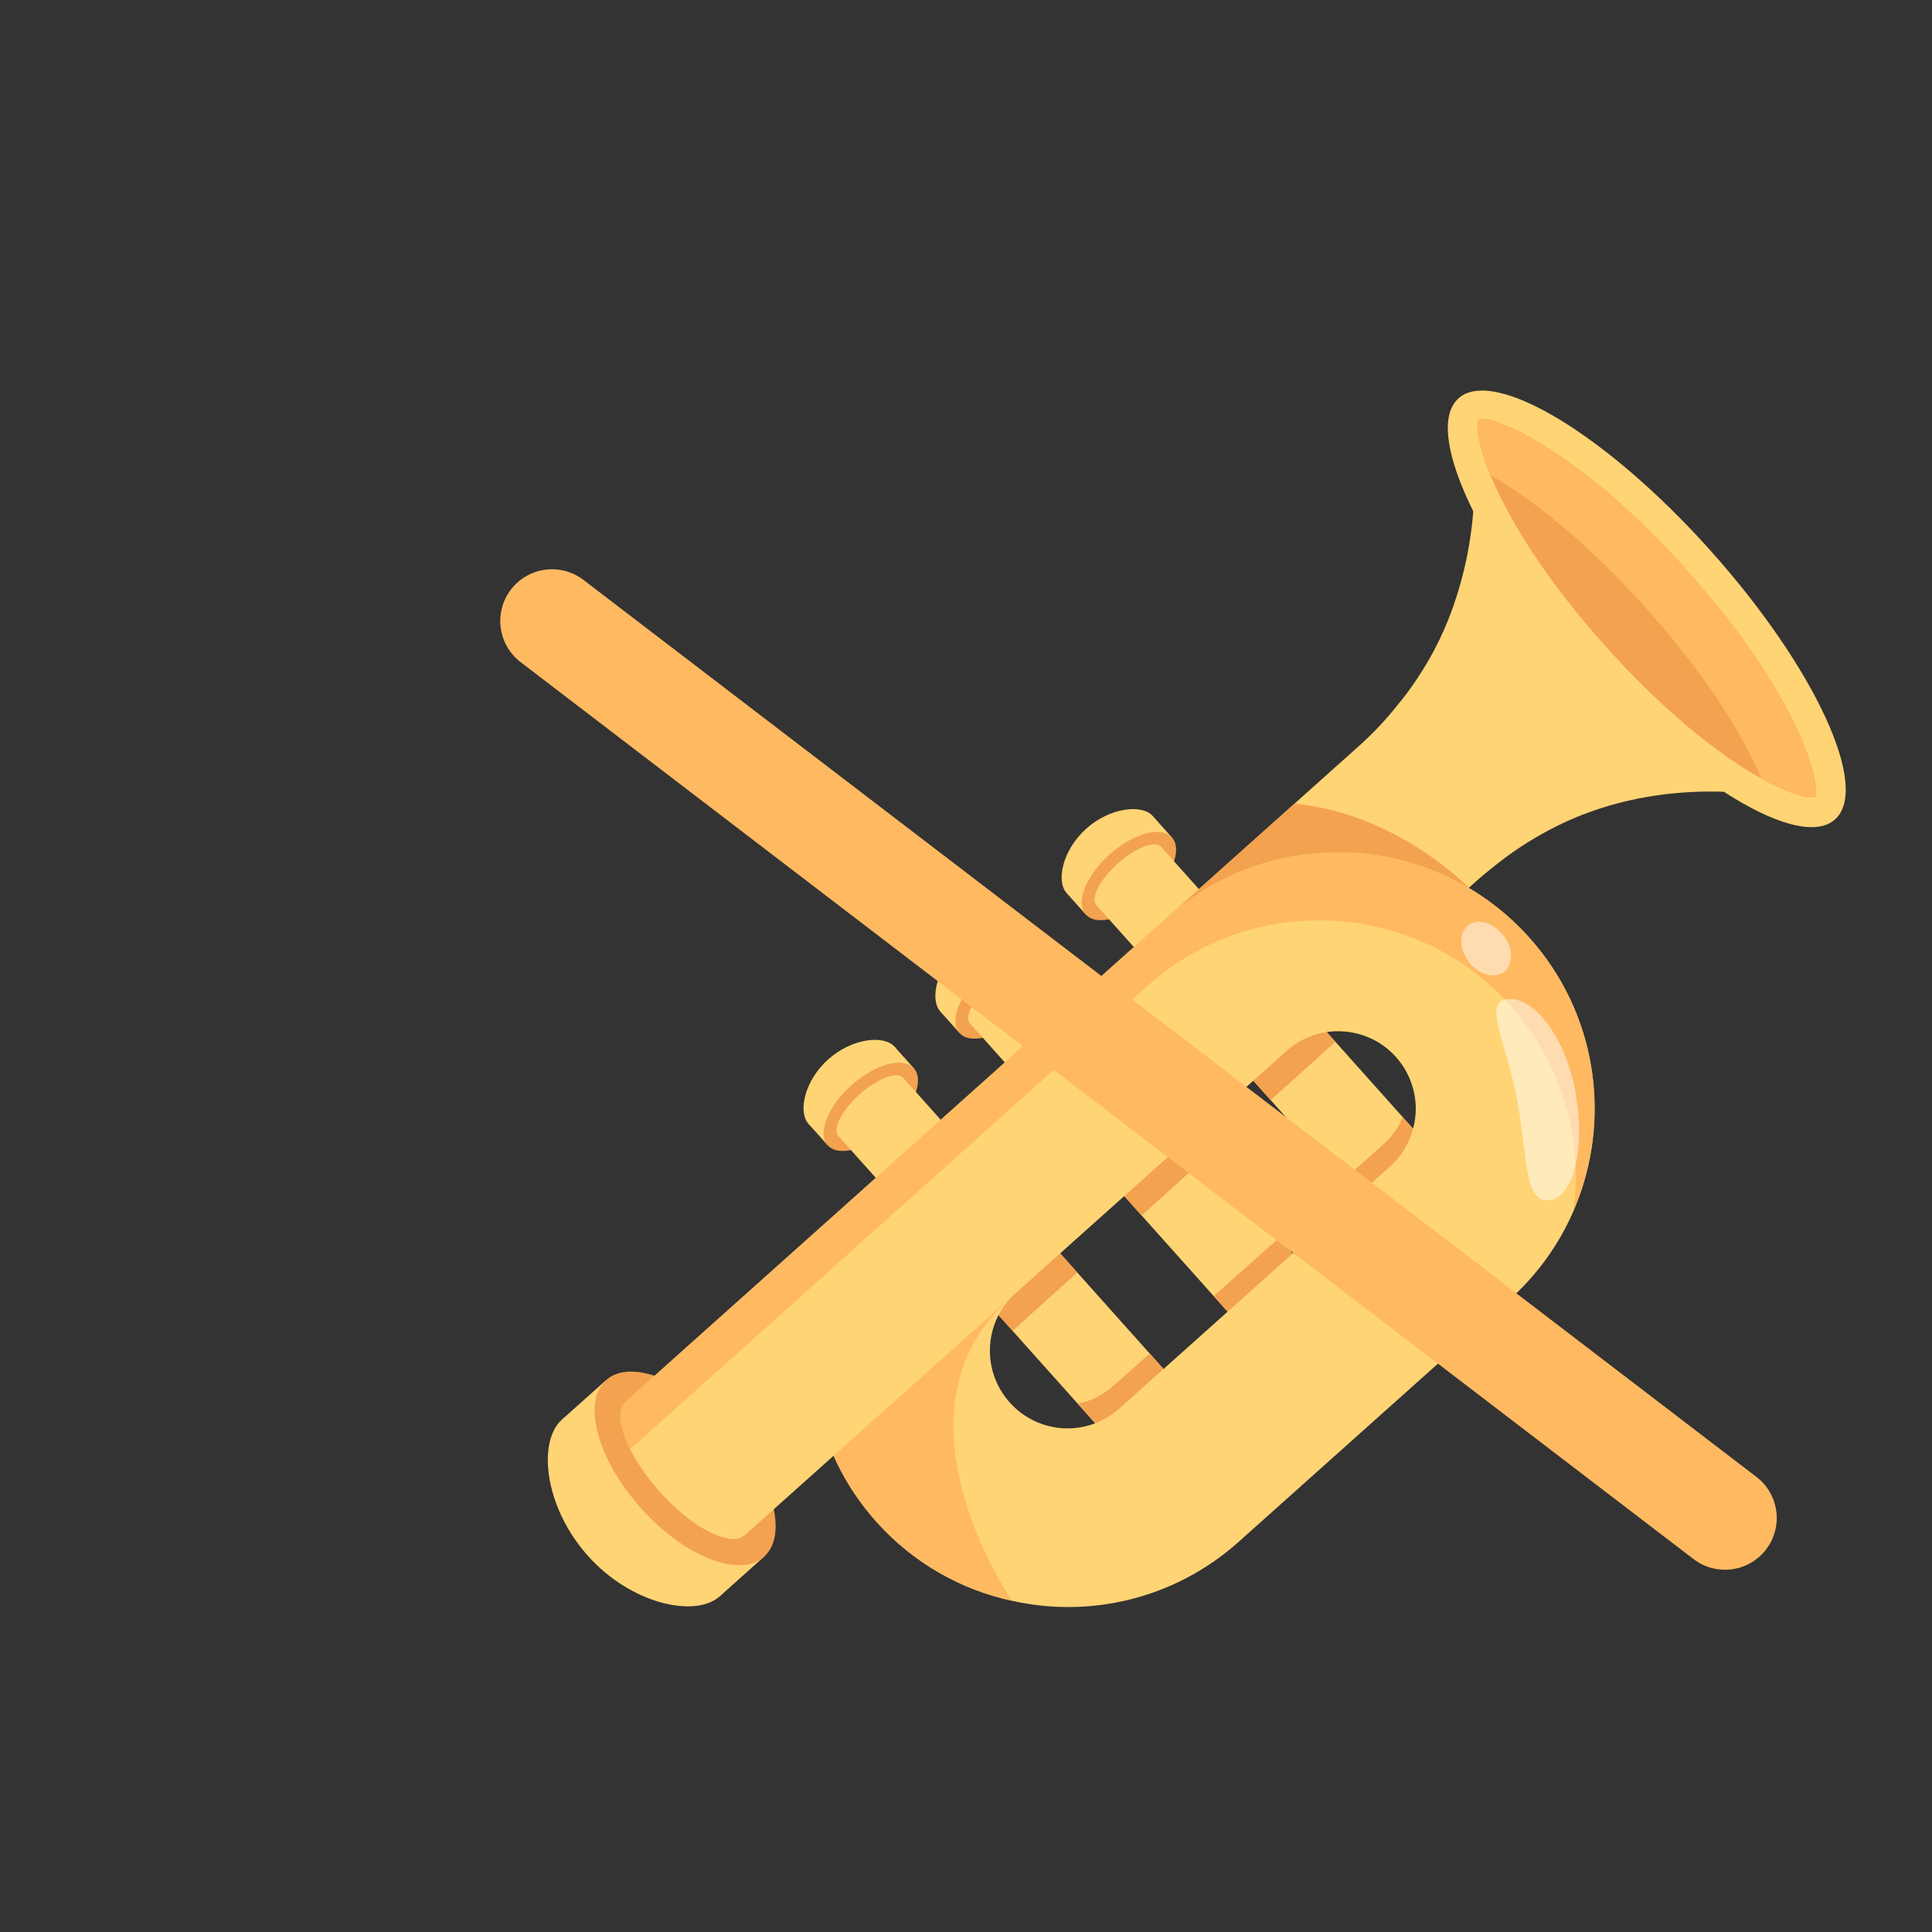 <svg
  xmlns="http://www.w3.org/2000/svg"
  xmlns:xlink="http://www.w3.org/1999/xlink"
  viewBox="0 30 280 280"
  width="280"
  height="280"
  preserveAspectRatio="xMidYMid meet"
  style="
    width: 100%;
    height: 100%;
    transform: translate3d(0px, 0px, 0px);
    content-visibility: visible;
  "
  id="Trumpet"
>
  <rect x="0" y="30" width="280" height="280" fill="#333333" stroke="none"/>
  <defs>
    <clipPath id="__lottie_element_2">
      <rect width="280" height="280" x="0" y="0" />
    </clipPath>
  </defs>
  <g clip-path="url(#__lottie_element_2)">
    <g
      transform="matrix(1.019,0.057,-0.057,1.019,175.089,175.045)"
      opacity="1"
      style="display: block"
    >
      <g opacity="1" transform="matrix(1,0,0,1,0,0)">
        <g opacity="1" transform="matrix(1,0,0,1,0,0)">
          <path
            fill="rgb(255,212,117)"
            fill-opacity="1"
            d=" M7.171,-6.4 C4.545,-3.194 1.808,-0.074 -1.086,2.837 C-1.086,2.837 25.405,29.328 25.405,29.328 C25.405,29.328 34.18,20.61 34.18,20.61 C34.18,20.61 7.171,-6.4 7.171,-6.4z"
          />
        </g>
      </g>
      <g opacity="1" transform="matrix(1,0,0,1,0,0)">
        <g opacity="1" transform="matrix(1,0,0,1,0,0)">
          <g opacity="1" transform="matrix(1,0,0,1,0,0)">
            <path
              fill="rgb(255,212,117)"
              fill-opacity="1"
              d=" M-19.922,18.764 C-19.922,18.764 -12.451,26.235 -12.451,26.235 C-12.451,26.235 -7.727,30.96 -7.727,30.96 C-7.727,30.96 3.13,41.816 3.13,41.816 C3.13,41.816 8.024,46.71 8.024,46.71 C8.024,46.71 16.799,37.991 16.799,37.991 C16.799,37.991 -10.268,10.923 -10.268,10.923 C-13.518,13.5 -16.812,16.016 -19.922,18.764z"
            />
          </g>
        </g>
      </g>
      <g opacity="1" transform="matrix(1,0,0,1,0,0)">
        <g opacity="1" transform="matrix(1,0,0,1,0,0)">
          <g opacity="1" transform="matrix(1,0,0,1,0,0)">
            <path
              fill="rgb(255,212,117)"
              fill-opacity="1"
              d=" M-38.021,35.427 C-38.021,35.427 -28.82,44.629 -28.82,44.629 C-28.82,44.629 -15.319,58.129 -15.319,58.129 C-15.319,58.129 -9.357,64.091 -9.357,64.091 C-9.357,64.091 -0.583,55.373 -0.583,55.373 C-0.583,55.373 -28.635,27.32 -28.635,27.32 C-31.549,30.148 -34.684,32.951 -38.021,35.427z"
            />
          </g>
        </g>
      </g>
      <g opacity="1" transform="matrix(1,0,0,1,0,0)">
        <g opacity="1" transform="matrix(1,0,0,1,0,0)">
          <path
            fill="rgb(255,212,117)"
            fill-opacity="1"
            d=" M-12.241,-17.037 C-15.414,-13.864 -19.324,-12.565 -20.929,-14.17 C-22.534,-15.775 -21.818,-20.268 -18.645,-23.441 C-15.425,-26.661 -10.932,-27.378 -9.327,-25.773 C-7.722,-24.168 -9.021,-20.257 -12.241,-17.037z"
          />
        </g>
        <g opacity="1" transform="matrix(1,0,0,1,0,0)">
          <path
            fill="rgb(255,212,117)"
            fill-opacity="1"
            d=" M-9.327,-25.773 C-9.327,-25.773 -6.415,-22.862 -6.415,-22.862 C-6.415,-22.862 -18.018,-11.259 -18.018,-11.259 C-18.018,-11.259 -20.929,-14.17 -20.929,-14.17 C-20.929,-14.17 -9.327,-25.773 -9.327,-25.773z"
          />
        </g>
        <g opacity="1" transform="matrix(1,0,0,1,0,0)">
          <path
            fill="rgb(243,162,80)"
            fill-opacity="1"
            d=" M-9.33,-14.125 C-12.503,-10.952 -16.413,-9.654 -18.018,-11.259 C-19.623,-12.864 -18.325,-16.775 -15.152,-19.948 C-11.932,-23.168 -8.02,-24.467 -6.415,-22.862 C-4.81,-21.257 -6.11,-17.345 -9.33,-14.125z"
          />
        </g>
        <g opacity="1" transform="matrix(1,0,0,1,0,0)">
          <path
            fill="rgb(255,212,117)"
            fill-opacity="1"
            d=" M-10.539,-15.363 C-11.502,-14.4 -12.53,-13.637 -13.443,-13.123 C-14.837,-12.326 -16.033,-12.127 -16.597,-12.691 C-17.178,-13.272 -16.912,-14.534 -16.082,-15.994 C-15.567,-16.874 -14.821,-17.819 -13.908,-18.732 C-11.485,-21.155 -8.779,-22.366 -7.85,-21.437 C-6.921,-20.508 -8.116,-17.786 -10.539,-15.363z"
          />
        </g>
        <g opacity="1" transform="matrix(1,0,0,1,0,0)">
          <path
            fill="rgb(255,212,117)"
            fill-opacity="1"
            d=" M1.611,5.534 C4.727,2.816 7.858,0.116 11.016,-2.554 C11.016,-2.554 -7.839,-21.41 -7.839,-21.41 C-7.839,-21.41 -16.614,-12.691 -16.614,-12.691 C-16.614,-12.691 -13.07,-9.147 -13.07,-9.147 C-13.07,-9.147 1.611,5.534 1.611,5.534z"
          />
        </g>
      </g>
      <g
        opacity="1"
        transform="matrix(1,0,0,1,0.417,0.417)"
      >
        <g opacity="1" transform="matrix(1,0,0,1,0,0)">
          <path
            fill="rgb(255,212,117)"
            fill-opacity="1"
            d=" M-29.624,0.346 C-32.797,3.519 -36.707,4.818 -38.312,3.213 C-39.917,1.608 -39.201,-2.885 -36.028,-6.058 C-32.808,-9.278 -28.315,-9.995 -26.71,-8.39 C-25.105,-6.785 -26.404,-2.874 -29.624,0.346z"
          />
        </g>
        <g opacity="1" transform="matrix(1,0,0,1,0,0)">
          <path
            fill="rgb(255,212,117)"
            fill-opacity="1"
            d=" M-26.71,-8.39 C-26.71,-8.39 -23.798,-5.479 -23.798,-5.479 C-23.798,-5.479 -35.401,6.124 -35.401,6.124 C-35.401,6.124 -38.312,3.213 -38.312,3.213 C-38.312,3.213 -26.71,-8.39 -26.71,-8.39z"
          />
        </g>
        <g opacity="1" transform="matrix(1,0,0,1,0,0)">
          <path
            fill="rgb(243,162,80)"
            fill-opacity="1"
            d=" M-26.713,3.258 C-29.886,6.431 -33.796,7.729 -35.401,6.124 C-37.006,4.519 -35.708,0.608 -32.535,-2.565 C-29.315,-5.785 -25.403,-7.084 -23.798,-5.479 C-22.193,-3.874 -23.493,0.038 -26.713,3.258z"
          />
        </g>
        <g opacity="1" transform="matrix(1,0,0,1,0,0)">
          <g opacity="1" transform="matrix(1,0,0,1,0,0)">
            <path
              fill="rgb(255,212,117)"
              fill-opacity="1"
              d=" M-27.922,2.02 C-28.885,2.983 -29.913,3.746 -30.826,4.26 C-32.22,5.057 -33.416,5.256 -33.98,4.692 C-34.561,4.111 -34.295,2.849 -33.465,1.389 C-32.95,0.509 -32.204,-0.436 -31.291,-1.349 C-28.868,-3.772 -26.162,-4.983 -25.233,-4.054 C-24.304,-3.125 -25.499,-0.403 -27.922,2.02z"
            />
          </g>
          <g opacity="1" transform="matrix(1,0,0,1,0,0)">
            <path
              fill="rgb(255,212,117)"
              fill-opacity="1"
              d=" M-25.726,12.96 C-25.726,12.96 -16.903,21.783 -16.903,21.783 C-16.297,21.25 -15.692,20.713 -15.084,20.182 C-12.943,18.31 -10.808,16.432 -8.673,14.552 C-8.382,14.165 -8.097,13.773 -7.8,13.391 C-7.8,13.391 -25.22,-4.028 -25.22,-4.028 C-25.22,-4.028 -33.995,4.691 -33.995,4.691 C-33.995,4.691 -30.451,8.234 -30.451,8.234 C-30.451,8.234 -25.726,12.96 -25.726,12.96z"
            />
          </g>
        </g>
      </g>
      <g opacity="1" transform="matrix(1,0,0,1,0,0)">
        <g opacity="1" transform="matrix(1,0,0,1,0,0)">
          <path
            fill="rgb(255,212,117)"
            fill-opacity="1"
            d=" M-47.007,17.729 C-50.18,20.902 -54.09,22.2 -55.695,20.595 C-57.3,18.99 -56.584,14.498 -53.411,11.325 C-50.191,8.105 -45.698,7.388 -44.093,8.993 C-42.488,10.598 -43.787,14.509 -47.007,17.729z"
          />
        </g>
        <g opacity="1" transform="matrix(1,0,0,1,0,0)">
          <path
            fill="rgb(255,212,117)"
            fill-opacity="1"
            d=" M-44.093,8.993 C-44.093,8.993 -41.182,11.904 -41.182,11.904 C-41.182,11.904 -52.784,23.507 -52.784,23.507 C-52.784,23.507 -55.695,20.595 -55.695,20.595 C-55.695,20.595 -44.093,8.993 -44.093,8.993z"
          />
        </g>
        <g opacity="1" transform="matrix(1,0,0,1,0,0)">
          <path
            fill="rgb(243,162,80)"
            fill-opacity="1"
            d=" M-44.096,20.641 C-47.269,23.814 -51.179,25.112 -52.784,23.507 C-54.389,21.902 -53.091,17.991 -49.918,14.818 C-46.698,11.598 -42.787,10.299 -41.182,11.904 C-39.577,13.509 -40.876,17.421 -44.096,20.641z"
          />
        </g>
        <g opacity="1" transform="matrix(1,0,0,1,0,0)">
          <g opacity="1" transform="matrix(1,0,0,1,0,0)">
            <path
              fill="rgb(255,212,117)"
              fill-opacity="1"
              d=" M-45.305,19.403 C-46.268,20.366 -47.296,21.129 -48.209,21.643 C-49.603,22.44 -50.799,22.639 -51.363,22.075 C-51.944,21.494 -51.678,20.232 -50.848,18.772 C-50.333,17.892 -49.587,16.947 -48.674,16.034 C-46.251,13.611 -43.545,12.4 -42.616,13.329 C-41.687,14.258 -42.882,16.98 -45.305,19.403z"
            />
          </g>
          <g opacity="1" transform="matrix(1,0,0,1,0,0)">
            <path
              fill="rgb(255,212,117)"
              fill-opacity="1"
              d=" M-28.59,32.603 C-27.717,31.73 -26.827,30.873 -25.935,30.019 C-25.935,30.019 -42.601,13.353 -42.601,13.353 C-42.601,13.353 -51.377,22.072 -51.377,22.072 C-51.377,22.072 -47.495,25.954 -47.495,25.954 C-47.495,25.954 -43.107,30.341 -43.107,30.341 C-43.107,30.341 -34.673,38.776 -34.673,38.776 C-32.689,36.576 -30.507,34.52 -28.59,32.603z"
            />
          </g>
        </g>
      </g>
      <g opacity="1" transform="matrix(1,0,0,1,0,0)">
        <g opacity="1" transform="matrix(1,0,0,1,0,0)">
          <g opacity="1" transform="matrix(1,0,0,1,0,0)">
            <g opacity="1" transform="matrix(1,0,0,1,0,0)">
              <g opacity="1" transform="matrix(1,0,0,1,0,0)">
                <g opacity="1" transform="matrix(1,0,0,1,0,0)">
                  <g opacity="1" transform="matrix(1,0,0,1,0,0)">
                    <path
                      fill="rgb(243,162,80)"
                      fill-opacity="1"
                      d=" M-16.389,39.566 C-16.389,39.566 -25.107,48.341 -25.107,48.341 C-25.107,48.341 -43.107,30.341 -43.107,30.341 C-43.107,30.341 -34.389,21.566 -34.389,21.566 C-34.389,21.566 -16.389,39.566 -16.389,39.566z"
                    />
                  </g>
                  <g opacity="1" transform="matrix(1,0,0,1,0,0)">
                    <path
                      fill="rgb(243,162,80)"
                      fill-opacity="1"
                      d=" M0.992,22.184 C0.992,22.184 -7.727,30.96 -7.727,30.96 C-7.727,30.96 -25.726,12.96 -25.726,12.96 C-25.726,12.96 -17.007,4.184 -17.007,4.184 C-17.007,4.184 0.992,22.184 0.992,22.184z"
                    />
                  </g>
                  <g opacity="1" transform="matrix(1,0,0,1,0,0)">
                    <path
                      fill="rgb(243,162,80)"
                      fill-opacity="1"
                      d=" M18.374,4.804 C18.374,4.804 9.655,13.578 9.655,13.578 C9.655,13.578 -8.345,-4.422 -8.345,-4.422 C-8.345,-4.422 0.374,-13.197 0.374,-13.197 C0.374,-13.197 18.374,4.804 18.374,4.804z"
                    />
                  </g>
                </g>
              </g>
              <g opacity="1" transform="matrix(1,0,0,1,0,0)">
                <path
                  fill="rgb(243,162,80)"
                  fill-opacity="1"
                  d=" M28.499,14.928 C28.049,16.391 27.205,17.741 26.023,18.923 C26.023,18.923 20.511,24.435 20.511,24.435 C20.511,24.435 25.405,29.328 25.405,29.328 C25.405,29.328 34.18,20.61 34.18,20.61 C34.18,20.61 28.499,14.928 28.499,14.928z M3.13,41.816 C3.13,41.816 8.024,46.71 8.024,46.71 C8.024,46.71 16.799,37.991 16.799,37.991 C16.799,37.991 11.905,33.097 11.905,33.097 C11.905,33.097 3.13,41.816 3.13,41.816z M-10.426,55.373 C-11.832,56.779 -13.519,57.735 -15.319,58.129 C-15.319,58.129 -9.357,64.091 -9.357,64.091 C-9.357,64.091 -0.583,55.373 -0.583,55.373 C-0.583,55.373 -5.476,50.478 -5.476,50.478 C-5.476,50.478 -10.426,55.373 -10.426,55.373z"
                />
              </g>
              <g opacity="1" transform="matrix(1,0,0,1,0,0)">
                <g opacity="1" transform="matrix(1,0,0,1,0,0)">
                  <path
                    fill="rgb(255,212,117)"
                    fill-opacity="1"
                    d=" M45.052,-11.485 C37.94,-18.597 28.615,-22.137 19.291,-22.137 C9.967,-22.137 0.643,-18.597 -6.469,-11.485 C-6.469,-11.485 -42.914,24.96 -42.914,24.96 C-52.136,34.182 -55.403,47.113 -52.578,58.921 C-51.149,65.386 -47.917,71.478 -42.914,76.481 C-37.299,82.095 -30.323,85.464 -23.041,86.621 C-11.913,88.493 -0.003,85.089 8.606,76.48 C8.606,76.48 45.052,40.035 45.052,40.035 C59.276,25.811 59.276,2.739 45.052,-11.485z M27.084,22.068 C27.084,22.068 -9.361,58.513 -9.361,58.513 C-13.683,62.835 -20.626,62.834 -24.947,58.513 C-27.091,56.369 -28.18,53.579 -28.18,50.72 C-28.18,47.93 -27.125,45.105 -24.947,42.927 C-24.947,42.927 11.499,6.482 11.499,6.482 C15.787,2.194 22.796,2.194 27.084,6.482 C29.227,8.625 30.317,11.484 30.317,14.274 C30.283,17.099 29.228,19.924 27.084,22.068z"
                  />
                </g>
              </g>
              <g opacity="1" transform="matrix(1,0,0,1,0,0)">
                <path
                  fill="rgb(255,185,97)"
                  fill-opacity="1"
                  d=" M-24.947,42.927 C-24.947,42.927 -25.695,43.676 -25.695,43.676 C-42.539,60.52 -24.232,85.022 -23.041,86.621 C-30.323,85.464 -37.299,82.095 -42.914,76.481 C-47.917,71.478 -51.149,65.386 -52.578,58.921 C-40.192,49.938 -13.105,30.744 -24.947,42.927z"
                />
              </g>
              <g opacity="1" transform="matrix(1,0,0,1,0,0)">
                <g opacity="1" transform="matrix(1,0,0,1,0,0)">
                  <g opacity="1" transform="matrix(1,0,0,1,0,0)">
                    <g opacity="1" transform="matrix(1,0,0,1,0,0)">
                      <g opacity="1" transform="matrix(1,0,0,1,0,0)">
                        <path
                          fill="rgb(255,212,117)"
                          fill-opacity="1"
                          d=" M-70.394,70.49 C-63.888,76.996 -61.226,85.013 -64.517,88.304 C-67.808,91.595 -77.019,90.127 -83.525,83.621 C-90.128,77.018 -91.598,67.805 -88.307,64.514 C-85.016,61.223 -76.997,63.887 -70.394,70.49z"
                        />
                      </g>
                      <g opacity="1" transform="matrix(1,0,0,1,0,0)">
                        <path
                          fill="rgb(255,212,117)"
                          fill-opacity="1"
                          d=" M-88.307,64.514 C-88.307,64.514 -82.338,58.545 -82.338,58.545 C-82.338,58.545 -58.548,82.335 -58.548,82.335 C-58.548,82.335 -64.517,88.304 -64.517,88.304 C-64.517,88.304 -88.307,64.514 -88.307,64.514z"
                        />
                      </g>
                      <g opacity="1" transform="matrix(1,0,0,1,0,0)">
                        <path
                          fill="rgb(243,162,80)"
                          fill-opacity="1"
                          d=" M-64.425,64.52 C-57.919,71.026 -55.257,79.044 -58.548,82.335 C-61.839,85.626 -69.857,82.965 -76.363,76.459 C-82.966,69.856 -85.629,61.836 -82.338,58.545 C-79.047,55.254 -71.028,57.917 -64.425,64.52z"
                        />
                      </g>
                      <g opacity="1" transform="matrix(1,0,0,1,0,0)">
                        <g opacity="1" transform="matrix(1,0,0,1,0,0)">
                          <path
                            fill="rgb(255,212,117)"
                            fill-opacity="1"
                            d=" M-61.501,79.447 C-62.683,80.629 -65.271,80.066 -68.252,78.379 C-70.052,77.31 -72.02,75.791 -73.877,73.935 C-75.789,72.023 -77.307,69.997 -78.376,68.197 C-78.376,68.197 -78.376,68.141 -78.376,68.141 C-80.063,65.216 -80.57,62.685 -79.389,61.504 C-78.264,60.322 -75.676,60.772 -72.695,62.46 C-70.839,63.585 -68.869,65.104 -66.957,67.016 C-64.988,68.985 -63.413,71.066 -62.345,72.978 C-60.714,75.79 -60.319,78.266 -61.501,79.447z"
                          />
                        </g>
                        <g opacity="1" transform="matrix(1,0,0,1,0,0)">
                          <path
                            fill="rgb(255,212,117)"
                            fill-opacity="1"
                            d=" M32.937,-83.423 C32.937,-83.423 83.403,-32.957 83.403,-32.957 C83.403,-32.957 78.843,-33.434 78.843,-33.434 C67.852,-34.557 56.519,-32.686 47.025,-26.935 C44.268,-25.268 41.683,-23.361 39.267,-21.149 C38.586,-20.536 37.905,-19.924 37.259,-19.278 C37.259,-19.278 -61.446,79.427 -61.446,79.427 C-61.446,79.427 -79.414,61.459 -79.414,61.459 C-79.414,61.459 19.291,-37.246 19.291,-37.246 C21.265,-39.22 23.068,-41.363 24.634,-43.609 C25.485,-44.732 26.2,-45.855 26.914,-47.046 C29.262,-50.959 30.997,-55.145 32.086,-59.569 C33.685,-65.797 34.094,-72.397 33.413,-78.863 C33.413,-78.863 32.937,-83.423 32.937,-83.423z"
                          />
                        </g>
                      </g>
                    </g>
                  </g>
                </g>
              </g>
              <g opacity="1" transform="matrix(1,0,0,1,0,0)">
                <path
                  fill="rgb(243,162,80)"
                  fill-opacity="1"
                  d=" M36.068,-18.087 C36.068,-18.087 36.034,-18.053 36.034,-18.053 C30.794,-20.776 25.076,-22.137 19.291,-22.137 C9.967,-22.137 0.643,-18.597 -6.469,-11.485 C-6.469,-11.485 10.682,-28.636 10.682,-28.636 C25.451,-28.024 36.068,-18.087 36.068,-18.087z"
                />
              </g>
            </g>
            <g opacity="1" transform="matrix(1,0,0,1,0,0)">
              <path
                fill="rgb(255,185,97)"
                fill-opacity="1"
                d=" M45.037,-11.509 C37.949,-18.597 28.612,-22.14 19.274,-22.14 C9.993,-22.14 0.654,-18.597 -6.489,-11.509 C-6.489,-11.509 -79.414,61.459 -79.414,61.459 C-80.595,62.64 -80.063,65.216 -78.376,68.141 C-78.376,68.141 -72.695,62.46 -72.695,62.46 C-72.695,62.46 -8.626,-1.722 -8.626,-1.722 C-1.482,-8.809 7.855,-12.353 17.136,-12.353 C26.474,-12.353 35.81,-8.809 42.898,-1.722 C50.718,6.098 54.205,16.559 53.474,26.741 C58.199,13.86 55.387,-1.159 45.037,-11.509z"
              />
            </g>
          </g>
        </g>
      </g>
      <g opacity="0.5" transform="matrix(1,0,0,1,0,0)">
        <g opacity="1" transform="matrix(1,0,0,1,0,0)">
          <path
            fill="rgb(255,255,255)"
            fill-opacity="1"
            d=" M44.567,11.492 C46.557,19.557 46.386,26.156 49.907,25.572 C53.391,24.994 54.737,17.916 52.747,9.851 C50.757,1.786 45.908,-3.183 42.424,-2.605 C38.903,-2.021 42.577,3.427 44.567,11.492z"
          />
        </g>
        <g opacity="1" transform="matrix(1,0,0,1,0,0)">
          <path
            fill="rgb(255,255,255)"
            fill-opacity="1"
            d=" M36.582,-12.988 C35.11,-12.067 35.042,-9.807 36.385,-7.951 C37.728,-6.095 39.982,-5.33 41.454,-6.251 C42.896,-7.153 42.985,-9.384 41.642,-11.24 C40.299,-13.096 38.024,-13.89 36.582,-12.988z"
          />
        </g>
      </g>
      <g
        opacity="1"
        transform="matrix(1.037,0,0,1.037,-2.163,2.2)"
      >
        <g opacity="1" transform="matrix(1,0,0,1,0,0)">
          <path
            fill="rgb(255,212,117)"
            fill-opacity="1"
            d=" M67.359,-67.493 C82.545,-52.307 91.011,-36.317 86.412,-31.718 C81.813,-27.119 65.822,-35.584 50.636,-50.77 C35.585,-65.821 27.118,-81.813 31.717,-86.412 C36.316,-91.011 52.308,-82.544 67.359,-67.493z"
          />
        </g>
        <g opacity="1" transform="matrix(1,0,0,1,0,0)">
          <path
            fill="rgb(243,162,80)"
            fill-opacity="1"
            d=" M83.536,-34.591 C80.913,-33.917 68.999,-38.35 53.607,-53.742 C37.888,-69.461 33.682,-81.562 34.656,-83.728 C36.565,-84.445 48.662,-80.251 64.389,-64.524 C79.789,-49.125 84.214,-37.21 83.536,-34.591z"
          />
        </g>
        <g opacity="1" transform="matrix(1,0,0,1,0,0)">
          <path
            fill="rgb(255,185,97)"
            fill-opacity="1"
            d=" M64.386,-64.508 C79.783,-49.111 84.214,-37.215 83.53,-34.591 C82.447,-34.316 79.812,-34.914 75.967,-36.808 C73.325,-42.249 68.051,-50.069 58.999,-59.121 C49.947,-68.173 42.085,-73.405 36.729,-76.132 C34.756,-80.14 34.243,-82.859 34.637,-83.738 C36.557,-84.447 48.665,-80.229 64.386,-64.508z"
          />
        </g>
      </g>
    </g>
    <g
      transform="matrix(1,0,0,1,175,175)"
      opacity="1"
      style="display: block"
    >
      <g opacity="1" transform="matrix(1,0,0,1,0,0)">
        <path
          stroke-linecap="round"
          stroke-linejoin="round"
          fill-opacity="0"
          stroke="rgb(227,231,240)"
          stroke-opacity="1"
          stroke-width="1.914"
          d="M0 0"
        />
      </g>
      <g opacity="1" transform="matrix(1,0,0,1,0,0)">
        <path
          stroke-linecap="round"
          stroke-linejoin="round"
          fill-opacity="0"
          stroke="rgb(227,231,240)"
          stroke-opacity="1"
          stroke-width="1.914"
          d="M0 0"
        />
      </g>
    </g>
    <g
      transform="matrix(1,0,0,1,175,175)"
      opacity="1"
      style="display: block"
    >
      <g opacity="1" transform="matrix(1,0,0,1,0,0)">
        <path
          stroke-linecap="round"
          stroke-linejoin="round"
          fill-opacity="0"
          stroke="rgb(227,231,240)"
          stroke-opacity="1"
          stroke-width="1.914"
          d="M0 0"
        />
      </g>
      <g opacity="1" transform="matrix(1,0,0,1,0,0)">
        <path
          stroke-linecap="round"
          stroke-linejoin="round"
          fill-opacity="0"
          stroke="rgb(227,231,240)"
          stroke-opacity="1"
          stroke-width="1.914"
          d="M0 0"
        />
      </g>
    </g>
    <g
      transform="matrix(1,0,0,1,175,175)"
      opacity="1"
      style="display: none"
    >
      <g opacity="1" transform="matrix(1,0,0,1,0,0)">
        <path
          stroke-linecap="round"
          stroke-linejoin="round"
          fill-opacity="0"
          stroke="rgb(227,231,240)"
          stroke-opacity="1"
          stroke-width="1.914"
          d="M0 0"
        />
      </g>
      <g opacity="1" transform="matrix(1,0,0,1,0,0)">
        <path
          stroke-linecap="round"
          stroke-linejoin="round"
          fill-opacity="0"
          stroke="rgb(227,231,240)"
          stroke-opacity="1"
          stroke-width="1.914"
          d="M0 0"
        />
      </g>
    </g>
    <g
      transform="matrix(1,0,0,1,175,175)"
      opacity="1"
      style="display: none"
    >
      <g opacity="1" transform="matrix(1,0,0,1,0,0)">
        <path
          stroke-linecap="round"
          stroke-linejoin="round"
          fill-opacity="0"
          stroke="rgb(227,231,240)"
          stroke-opacity="1"
          stroke-width="1.914"
          d="M0 0"
        />
      </g>
      <g opacity="1" transform="matrix(1,0,0,1,0,0)">
        <path
          stroke-linecap="round"
          stroke-linejoin="round"
          fill-opacity="0"
          stroke="rgb(227,231,240)"
          stroke-opacity="1"
          stroke-width="1.914"
          d="M0 0"
        />
      </g>
    </g>
    <g
      transform="matrix(1,0,0,1,175,175)"
      opacity="1"
      style="display: none"
    >
      <g opacity="1" transform="matrix(1,0,0,1,0,0)">
        <path
          stroke-linecap="round"
          stroke-linejoin="round"
          fill-opacity="0"
          stroke="rgb(227,231,240)"
          stroke-opacity="1"
          stroke-width="1.914"
          d="M0 0"
        />
      </g>
      <g opacity="1" transform="matrix(1,0,0,1,0,0)">
        <path
          stroke-linecap="round"
          stroke-linejoin="round"
          fill-opacity="0"
          stroke="rgb(227,231,240)"
          stroke-opacity="1"
          stroke-width="1.914"
          d="M0 0"
        />
      </g>
    </g>
    <g
      transform="matrix(1,0,0,1,175,175)"
      opacity="1"
      style="display: none"
    >
      <g opacity="1" transform="matrix(1,0,0,1,0,0)">
        <path
          stroke-linecap="round"
          stroke-linejoin="round"
          fill-opacity="0"
          stroke="rgb(227,231,240)"
          stroke-opacity="1"
          stroke-width="1.914"
          d="M0 0"
        />
      </g>
      <g opacity="1" transform="matrix(1,0,0,1,0,0)">
        <path
          stroke-linecap="round"
          stroke-linejoin="round"
          fill-opacity="0"
          stroke="rgb(227,231,240)"
          stroke-opacity="1"
          stroke-width="1.914"
          d="M0 0"
        />
      </g>
    </g>
    <g
      transform="matrix(0,0,0,0,202.346,148.402)"
      opacity="1"
      style="display: block"
    >
      <g opacity="1" transform="matrix(1,0,0,1,0,0)">
        <path
          fill="rgb(255,255,255)"
          fill-opacity="1"
          d=" M32.798,-25.336 C42.706,-25.621 51.742,-26.404 52.098,-27.026 C52.063,-27.542 42.901,-27.986 32.762,-28.163 C31.677,-28.287 31.161,-29.408 31.908,-30.137 C35.127,-33.749 37.742,-36.879 37.706,-37.395 C37.386,-37.413 34.344,-34.692 30.751,-31.294 C30.004,-30.564 28.813,-31.08 28.742,-32.111 C28.261,-41.965 27.547,-51.126 27.049,-51.41 C26.285,-51.517 26.019,-42.09 25.718,-32.022 C25.789,-30.991 24.668,-30.475 23.939,-31.222 C20.434,-34.05 17.427,-36.593 16.805,-36.949 C17.018,-36.167 19.492,-33.267 22.783,-30.066 C23.316,-29.265 22.996,-28.127 21.893,-27.931 C11.985,-27.646 2.95,-26.862 2.594,-26.239 C2.629,-25.724 11.79,-25.28 21.929,-25.103 C23.014,-24.978 23.53,-23.858 22.783,-23.129 C19.565,-19.518 16.949,-16.387 16.985,-15.871 C17.43,-15.782 20.347,-18.576 24.065,-21.902 C24.74,-22.507 25.879,-22.185 25.95,-21.154 C26.432,-11.3 27.145,-2.14 27.767,-1.784 C28.407,-1.749 28.726,-10.981 28.974,-21.244 C28.903,-22.275 30.076,-22.596 30.948,-22.098 C34.56,-18.879 37.619,-16.14 38.135,-16.175 C38.224,-16.62 35.378,-19.733 32.105,-23.254 C31.376,-24.001 31.695,-25.14 32.798,-25.336z"
        />
      </g>
    </g>
    <g
      transform="matrix(0,0,0,0,151.889,245.458)"
      opacity="1"
      style="display: block"
    >
      <g opacity="1" transform="matrix(1,0,0,1,0,0)">
        <path
          fill="rgb(255,255,255)"
          fill-opacity="1"
          d=" M-17.658,71.72 C-7.75,71.435 1.285,70.651 1.641,70.029 C1.606,69.513 -7.555,69.069 -17.694,68.892 C-18.779,68.768 -19.295,67.647 -18.548,66.918 C-15.329,63.306 -12.714,60.176 -12.75,59.66 C-13.07,59.642 -16.112,62.364 -19.705,65.762 C-20.452,66.492 -21.644,65.975 -21.715,64.944 C-22.196,55.09 -22.909,45.929 -23.407,45.645 C-24.171,45.538 -24.438,54.965 -24.739,65.033 C-24.668,66.064 -25.788,66.581 -26.517,65.834 C-30.022,63.006 -33.029,60.463 -33.651,60.107 C-33.438,60.889 -30.965,63.788 -27.674,66.989 C-27.141,67.79 -27.46,68.928 -28.563,69.124 C-38.471,69.409 -47.507,70.193 -47.863,70.816 C-47.828,71.331 -38.666,71.775 -28.527,71.952 C-27.442,72.077 -26.926,73.198 -27.673,73.927 C-30.891,77.538 -33.507,80.669 -33.471,81.185 C-33.026,81.274 -30.109,78.48 -26.391,75.154 C-25.716,74.549 -24.578,74.87 -24.507,75.901 C-24.025,85.755 -23.312,94.915 -22.69,95.271 C-22.05,95.306 -21.731,86.074 -21.483,75.811 C-21.554,74.78 -20.38,74.46 -19.508,74.958 C-15.896,78.177 -12.837,80.916 -12.321,80.881 C-12.232,80.436 -15.078,77.323 -18.351,73.802 C-19.08,73.055 -18.761,71.916 -17.658,71.72z"
        />
      </g>
    </g>
  </g>
  <line
    x1="80"
    y1="120"
    x2="250"
    y2="250"
    stroke="rgb(255,185,97)"
    stroke-width="15"
    stroke-linecap="round"
  />
</svg>
